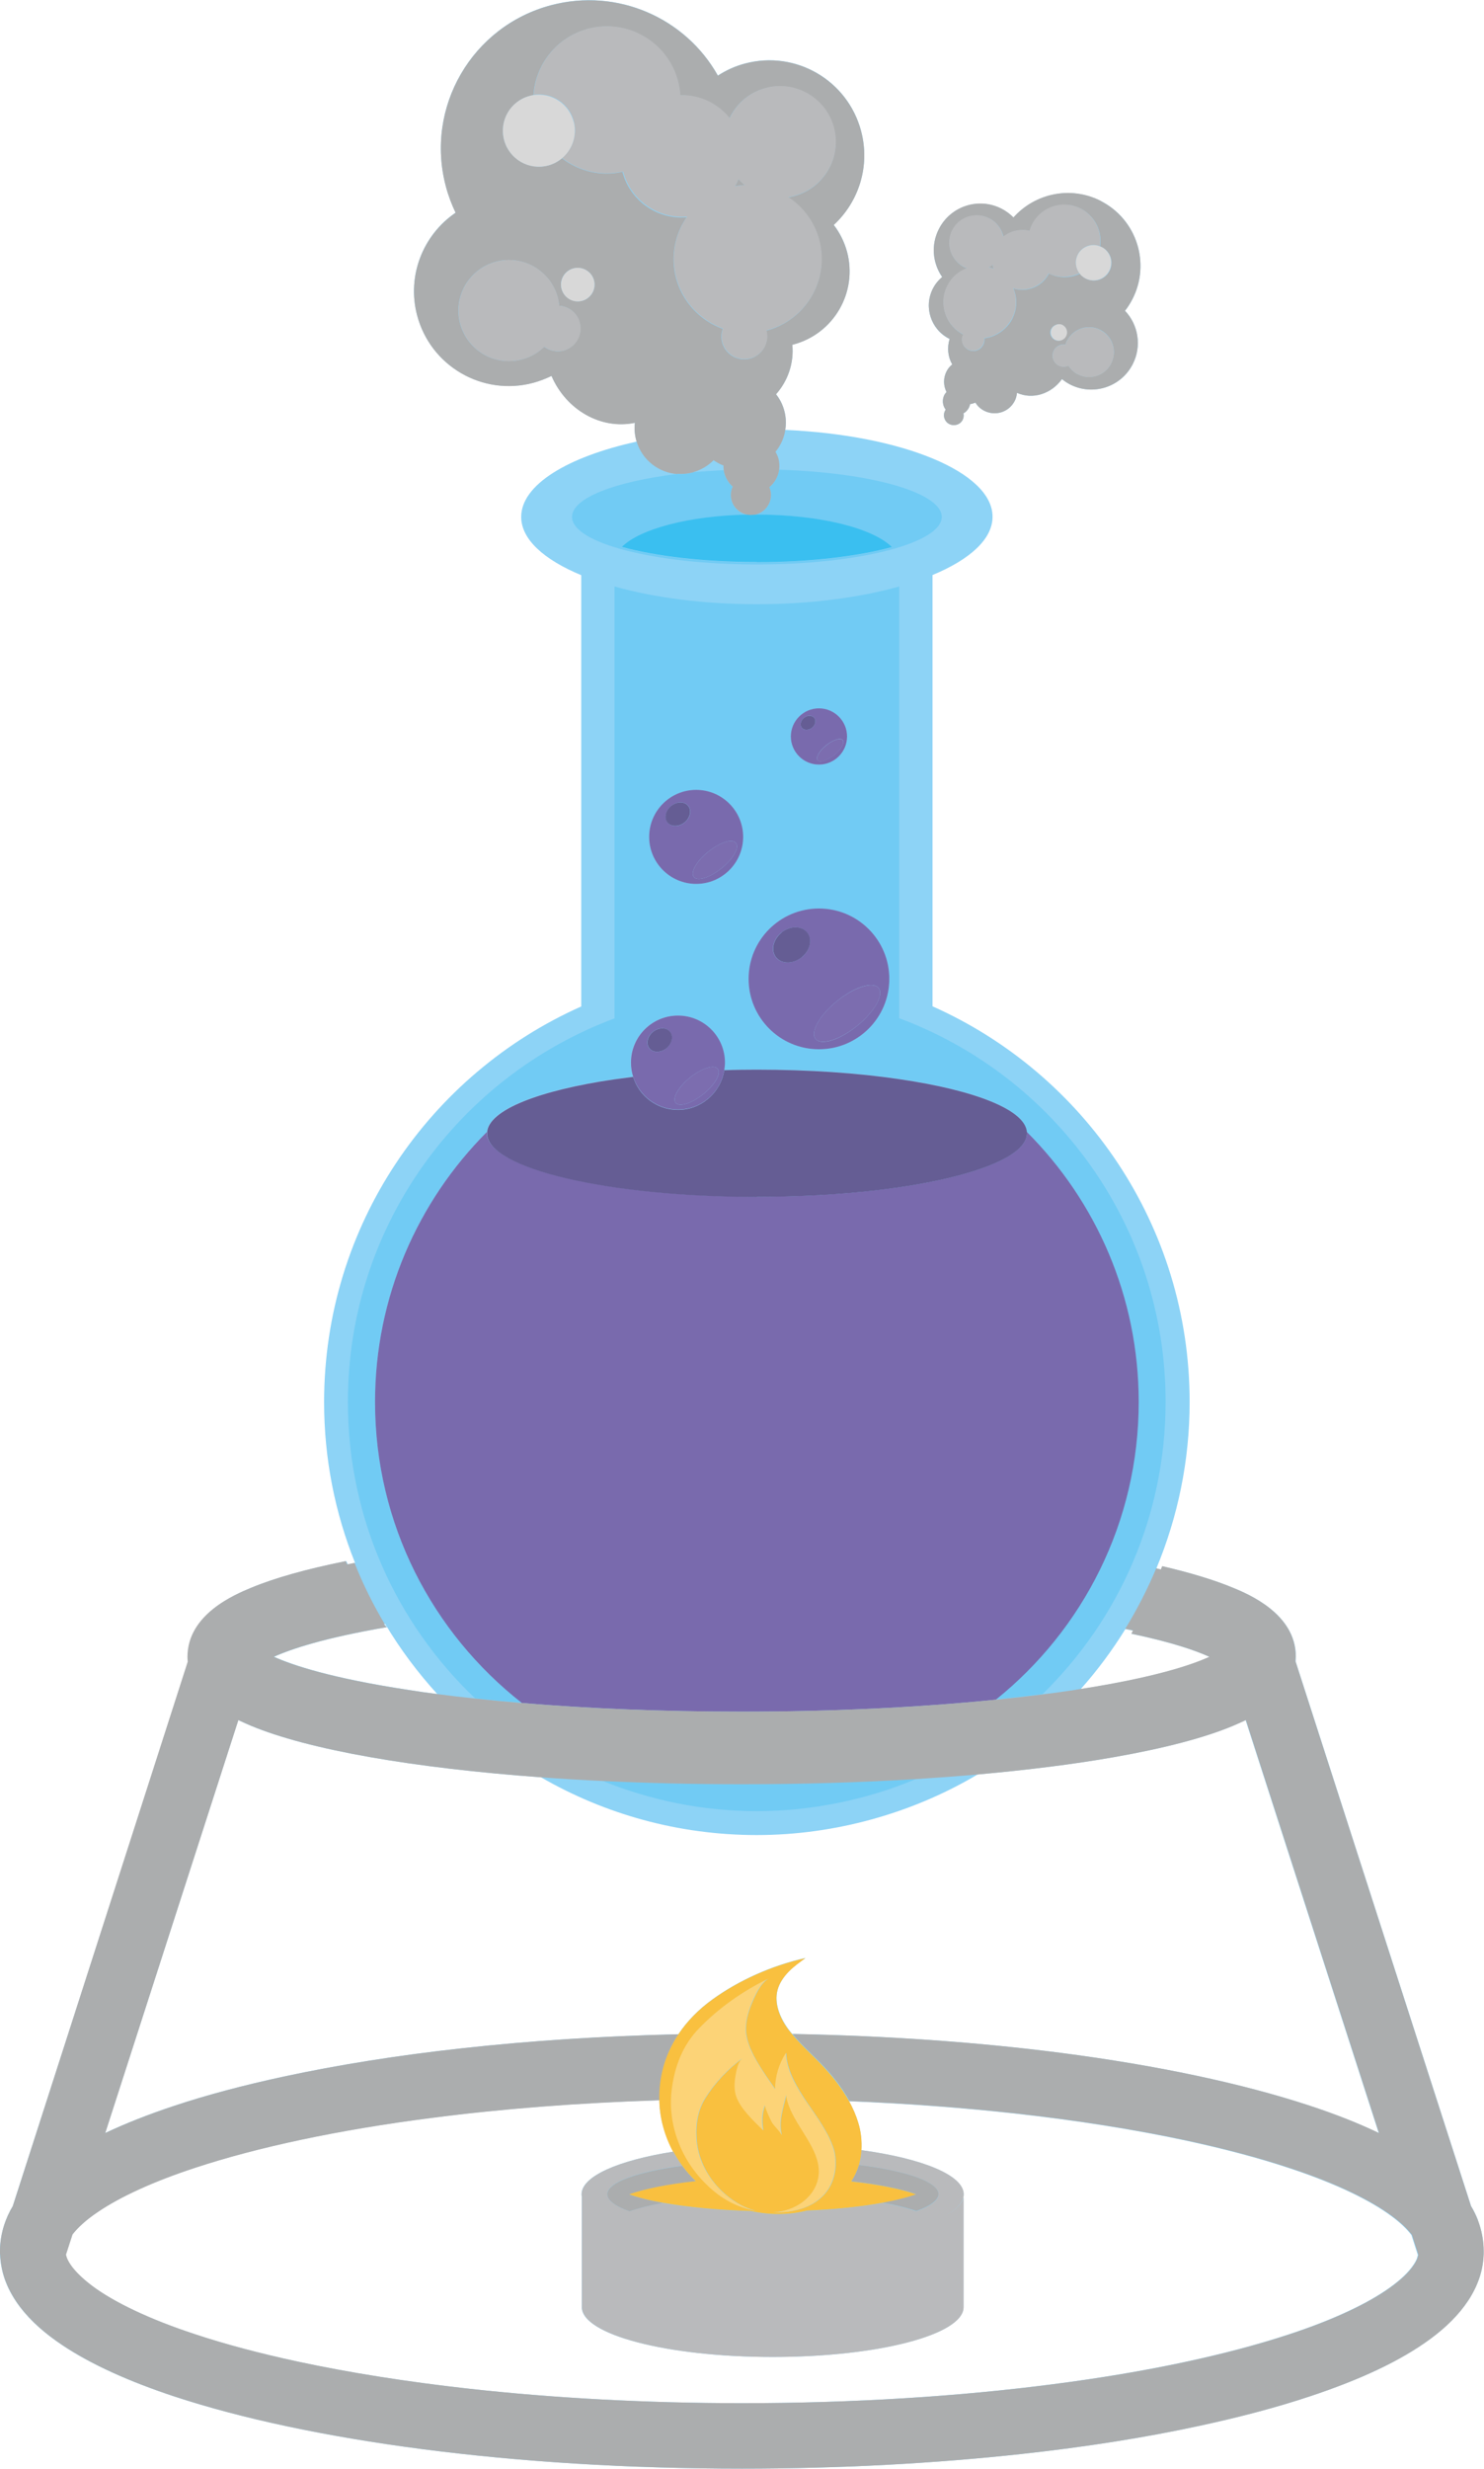 <?xml version="1.0" encoding="UTF-8"?>
<svg id="Layer_2" data-name="Layer 2" xmlns="http://www.w3.org/2000/svg" viewBox="0 0 109.25 181.69">
  <defs>
    <style>
      .cls-1 {
        fill: #f9c03f;
      }

      .cls-1, .cls-2, .cls-3, .cls-4, .cls-5, .cls-6, .cls-7, .cls-8, .cls-9, .cls-10, .cls-11 {
        stroke-width: 0px;
      }

      .cls-2 {
        fill: #7c6daf;
      }

      .cls-3 {
        fill: #796aad;
      }

      .cls-4 {
        fill: #abadae;
      }

      .cls-5 {
        fill: #b9babc;
      }

      .cls-6 {
        fill: #fcd377;
      }

      .cls-7 {
        fill: #655d94;
      }

      .cls-8 {
        fill: #8dd3f6;
      }

      .cls-9 {
        fill: #71cbf4;
      }

      .cls-10 {
        fill: #3abff0;
      }

      .cls-11 {
        fill: #d8d8d8;
      }
    </style>
  </defs>
  <g id="Capa_1" data-name="Capa 1">
    <g>
      <g>
        <path class="cls-8" d="M69.87,24.92s.02.01.04.02c-.2.64-.13,1.32.19,1.88-.17.14-.32.31-.42.52-.25.49-.23,1.05,0,1.51-.06.07-.12.14-.16.22-.18.36-.13.78.1,1.08-.02.03-.04.05-.05.08-.18.36-.04.8.32.98.36.18.8.04.98-.31.08-.16.09-.33.06-.48.17-.09.31-.24.4-.42.04-.08.07-.17.09-.26.14-.02.27-.06.39-.11.15.25.37.46.65.6.82.42,1.82.1,2.24-.72.1-.19.15-.4.17-.6,1.15.52,2.53.08,3.31-1.01.18.15.38.28.59.39,1.69.87,3.76.2,4.62-1.49.68-1.33.41-2.9-.57-3.93.21-.26.39-.55.55-.86,1.35-2.63.31-5.86-2.32-7.21-2.22-1.14-4.85-.57-6.44,1.21-.25-.25-.54-.47-.87-.64-1.69-.87-3.76-.2-4.62,1.49-.6,1.17-.46,2.52.24,3.53-.27.23-.51.51-.68.85-.69,1.35-.16,3,1.19,3.69Z"/>
        <path class="cls-8" d="M108.81,163.4c-.14-.36-.31-.71-.51-1.04l-12.92-40.09c0-.11.02-.23.02-.35,0-3.14-3.49-4.6-4.64-5.07-1.38-.57-3.12-1.1-5.19-1.58-.03.08-.07.16-.1.24-.11-.03-.22-.05-.34-.08,1.57-3.77,2.45-7.91,2.45-12.25,0-12.99-7.78-24.16-18.93-29.12v-31.74c2.75-1.14,4.42-2.64,4.42-4.29,0-3.29-6.66-6.01-15.26-6.39.07-.46.06-.94-.07-1.41-.12-.46-.33-.87-.61-1.22.87-.98,1.33-2.29,1.2-3.65.02,0,.05,0,.07-.01,2.98-.79,4.75-3.84,3.96-6.82-.2-.74-.54-1.41-.98-1.98,1.84-1.7,2.7-4.33,2.01-6.92-.99-3.73-4.81-5.95-8.54-4.96-.73.19-1.4.5-2,.89-2.37-4.23-7.38-6.48-12.29-5.18-5.81,1.54-9.28,7.5-7.74,13.32.18.69.43,1.34.72,1.95-2.38,1.62-3.61,4.62-2.83,7.56.99,3.73,4.81,5.95,8.54,4.96.47-.13.92-.3,1.35-.51,1.08,2.5,3.63,3.97,6.14,3.45-.05.41-.02.84.09,1.26.01.04.03.09.04.13-5.09,1.12-8.5,3.18-8.5,5.54,0,1.65,1.67,3.15,4.42,4.29v31.74c-11.15,4.96-18.93,16.13-18.93,29.12,0,4.18.81,8.17,2.28,11.83-.18.04-.36.07-.54.11-.04-.08-.07-.16-.11-.24-2.89.58-5.25,1.24-7.01,1.97-1.15.48-4.64,1.93-4.64,5.07,0,.12.01.23.02.35L.94,162.36c-.26.43-.47.89-.63,1.38C.11,164.36,0,165.01,0,165.67c0,.06,0,.12,0,.18,0,.01,0,.03,0,.04.03.71.17,1.4.42,2.04.26.67.62,1.28,1.05,1.85.81,1.06,1.86,1.97,3.1,2.8,2.17,1.45,4.95,2.69,8.27,3.79,4.99,1.64,11.21,2.96,18.3,3.88,7.09.92,15.05,1.43,23.47,1.43,7.29,0,14.25-.39,20.59-1.08,4.76-.52,9.17-1.22,13.13-2.08,2.97-.64,5.69-1.36,8.12-2.17,3.64-1.21,6.62-2.58,8.86-4.23,1.12-.83,2.06-1.74,2.77-2.81.35-.53.64-1.11.84-1.72.18-.55.28-1.13.3-1.72h0c0-.07,0-.14,0-.21,0-.78-.16-1.56-.43-2.27ZM83.43,120c-.04.08-.08.16-.12.24,2.99.63,4.74,1.24,5.74,1.7-1.36.62-4.11,1.53-9.49,2.37,1.22-1.37,2.32-2.85,3.29-4.42.19.04.39.08.57.12ZM28.5,119.75c-.07-.07-.14-.15-.21-.22.02,0,.05,0,.07-.01,1.1,1.85,2.39,3.57,3.83,5.15-.72-.09-1.42-.19-2.1-.3-5.66-.86-8.51-1.81-9.91-2.44,1.26-.57,3.7-1.39,8.31-2.18ZM17.54,126.59c.38.18.71.32.94.42,2.1.87,5.04,1.65,8.73,2.3,3.68.65,7.97,1.15,12.62,1.49,4.68,2.7,10.1,4.25,15.89,4.25s11.49-1.63,16.25-4.46c3.67-.33,7.07-.75,10.06-1.28,3.69-.65,6.63-1.42,8.73-2.3.23-.1.56-.24.94-.42l9.8,30.39c-1.52-.73-3.23-1.4-5.11-2.02-4.98-1.64-11.21-2.96-18.3-3.88-6.04-.78-12.72-1.26-19.76-1.39-.09-.11-.19-.22-.27-.33-.66-.89-1.07-1.95-.81-2.93.14-.51.45-.96.83-1.35.37-.38.78-.66,1.22-.99-2.49.56-4.89,1.64-6.82,3.03-1.05.75-1.9,1.63-2.54,2.59-5.59.13-10.94.48-15.91,1.03-4.76.52-9.17,1.23-13.13,2.08-2.97.64-5.69,1.36-8.12,2.17-1.86.62-3.54,1.28-5.04,1.99l9.8-30.39ZM104.32,166.19c-.07.19-.2.42-.4.68-.37.5-1.02,1.1-1.95,1.72-1.62,1.09-4.05,2.21-7.1,3.21-4.58,1.51-10.54,2.79-17.41,3.67-6.86.89-14.63,1.39-22.85,1.39-7.12,0-13.91-.38-20.06-1.06-4.61-.51-8.87-1.19-12.65-2-2.83-.61-5.39-1.29-7.61-2.03-3.34-1.1-5.93-2.35-7.51-3.53-.79-.59-1.33-1.15-1.62-1.59-.15-.22-.24-.41-.29-.57-.02-.05-.03-.1-.04-.15l.48-1.48c.37-.49,1.02-1.1,1.94-1.71,1.62-1.09,4.05-2.21,7.1-3.21,4.58-1.51,10.54-2.79,17.41-3.67,5.15-.67,10.8-1.11,16.78-1.3,0,.03,0,.06,0,.09.04,1.25.39,2.53,1.02,3.7-4.05.64-6.75,1.81-6.75,3.14,0,.06,0,.11.02.16v8.14c0,2.03,6.29,3.67,14.05,3.67s14.05-1.64,14.05-3.67h0v-8.07c-.12.48-.59.93-1.35,1.34.75-.41,1.21-.86,1.33-1.33.02-.08.03-.16.03-.24h0c0-1.41-3.05-2.64-7.53-3.25.04-.68-.03-1.38-.24-2.05-.16-.53-.39-1.05-.66-1.55,4.25.17,8.33.48,12.16.9,4.61.51,8.87,1.19,12.65,2,2.83.61,5.39,1.29,7.61,2.03,3.34,1.1,5.93,2.35,7.51,3.53.68.5,1.16.98,1.47,1.39l.47,1.47c-.02.08-.04.15-.07.24Z"/>
      </g>
      <path class="cls-4" d="M81.05,14.79c-2.22-1.14-4.85-.57-6.44,1.21-.25-.25-.54-.47-.87-.64-1.69-.87-3.76-.2-4.62,1.49-.6,1.17-.46,2.52.24,3.53-.27.23-.5.51-.68.85-.69,1.35-.16,3,1.19,3.69.01,0,.02.01.04.02-.2.64-.13,1.32.19,1.88-.17.14-.32.31-.42.52-.25.49-.23,1.05,0,1.51-.06.07-.12.14-.16.22-.18.36-.13.78.1,1.08-.02.03-.04.05-.05.08-.18.36-.04.8.32.98.36.18.8.04.98-.31.08-.16.09-.33.06-.48.17-.09.31-.24.4-.42.04-.08.07-.17.09-.26.14-.02.27-.06.39-.11.15.25.37.46.65.6.82.42,1.82.1,2.24-.72.1-.19.15-.4.17-.6,1.15.52,2.53.08,3.31-1.01.18.15.38.28.59.39,1.69.87,3.76.2,4.62-1.49.68-1.33.41-2.9-.57-3.93.21-.26.39-.55.55-.86,1.35-2.63.31-5.86-2.32-7.21ZM77.22,20.14c-.22.42-.55.74-.94.94-.51.26-1.1.33-1.67.15.29.7.28,1.51-.09,2.24-.14.27-.32.51-.54.71-.42.4-.95.65-1.51.72.02.16,0,.33-.08.48-.21.41-.71.57-1.11.36-.41-.21-.57-.71-.36-1.11h0s0,0,0,0c-.23-.12-.44-.27-.62-.44-.84-.8-1.1-2.08-.54-3.16.32-.62.84-1.06,1.44-1.28,0,0,0,0,0,0-.07-.03-.14-.05-.21-.08-.99-.51-1.38-1.73-.87-2.72.51-.99,1.73-1.38,2.72-.87.55.28.91.79,1.04,1.35.4-.33.9-.49,1.41-.49.17,0,.35.02.52.06.05-.16.11-.33.19-.48.67-1.31,2.28-1.82,3.58-1.15,1.04.54,1.58,1.67,1.41,2.77.04.02.09.03.13.05.64.33.89,1.11.56,1.75-.33.64-1.11.89-1.75.56-.18-.09-.32-.22-.43-.36-.69.33-1.52.35-2.26,0,0,0,0,0,0,0ZM77.4,24.19c.07-.13.18-.22.3-.27.16-.07.35-.08.51,0,.3.15.42.52.26.82,0,.02-.03.03-.04.05-.17.26-.5.36-.78.22-.3-.15-.42-.52-.26-.82ZM81.8,26.75c-.46.9-1.56,1.25-2.46.79-.29-.15-.51-.37-.68-.62,0,0-.01,0-.02,0-.22.09-.47.09-.7-.02-.41-.21-.57-.71-.36-1.11.17-.32.52-.49.86-.44.03-.09.06-.19.11-.28,0-.01.01-.02.02-.03.47-.87,1.55-1.22,2.44-.76.9.46,1.25,1.56.79,2.46Z"/>
      <path class="cls-4" d="M72.8,19.66c.12.03.23.07.34.11-.03-.09-.05-.19-.06-.29-.09.07-.18.12-.28.17Z"/>
      <path class="cls-5" d="M79.48,20.12c-.3-.39-.37-.92-.13-1.39.31-.6,1.01-.85,1.62-.61.17-1.1-.37-2.23-1.41-2.77-1.31-.67-2.91-.16-3.58,1.15-.08.16-.14.32-.19.48-.17-.04-.35-.06-.52-.06-.51,0-1.01.17-1.41.49-.13-.56-.48-1.07-1.04-1.35-.99-.51-2.21-.12-2.72.87-.51.99-.12,2.21.87,2.72.07.04.14.06.21.08,0,0,0,0,0,0-.6.22-1.13.66-1.44,1.28-.56,1.08-.3,2.37.54,3.16.18.17.39.32.62.44,0,0,0,0,0,0h0c-.21.41-.05.9.36,1.11.41.21.9.05,1.11-.36.08-.16.1-.32.08-.48.56-.07,1.09-.32,1.51-.72.21-.2.39-.44.54-.71.37-.72.38-1.54.09-2.24.57.18,1.17.11,1.67-.15.39-.2.73-.52.94-.94,0,0,0,0,0,0,.74.35,1.57.32,2.26,0ZM72.8,19.66c.1-.05.19-.11.28-.17.02.1.03.19.06.29-.11-.05-.23-.09-.34-.11Z"/>
      <path class="cls-5" d="M81.01,24.29c-.89-.46-1.97-.11-2.44.76,0,.01-.01.02-.02.03-.05.09-.08.18-.11.28-.34-.05-.69.11-.86.44-.21.41-.05.9.36,1.11.23.12.48.11.7.02,0,0,.01,0,.02,0,.17.25.39.47.68.62.9.46,2,.11,2.46-.79.46-.9.11-2-.79-2.46Z"/>
      <path class="cls-11" d="M79.35,18.74c-.24.46-.17,1,.13,1.39.11.15.26.27.43.36.64.33,1.42.08,1.75-.56.33-.64.08-1.42-.56-1.75-.04-.02-.09-.03-.13-.05-.61-.24-1.32.02-1.62.61Z"/>
      <path class="cls-11" d="M78.45,24.79s.03-.03.04-.05c.15-.3.04-.66-.26-.82-.17-.09-.35-.08-.51,0-.12.05-.24.14-.3.27-.15.3-.04.67.26.82.28.14.62.04.78-.22Z"/>
      <path class="cls-9" d="M66.2,74.95v-31.79c-2.91.82-6.54,1.31-10.48,1.31s-7.57-.49-10.48-1.31v31.79c-11.46,4.26-19.63,15.29-19.63,28.23,0,8.59,3.6,16.33,9.37,21.81,1.12.12,2.26.23,3.44.33-6.58-5.14-10.81-13.15-10.81-22.15,0-7.76,3.14-14.78,8.23-19.87h0c.12-1.65,3.84-3.09,9.39-3.9.44-.06.89-.12,1.36-.18-.1-.32-.16-.67-.16-1.03,0-1.91,1.55-3.46,3.46-3.46s3.46,1.55,3.46,3.46c0,.18-.02.36-.05.54.79-.02,1.59-.04,2.41-.04,3.85,0,7.43.26,10.48.7,5.55.81,9.27,2.25,9.39,3.9h0c5.08,5.09,8.23,12.11,8.23,19.87,0,8.86-4.11,16.76-10.52,21.91,1.19-.12,2.34-.25,3.46-.39,5.59-5.47,9.06-13.09,9.06-21.52,0-12.94-8.17-23.98-19.63-28.23ZM60.29,52.13c1.14,0,2.07.93,2.07,2.07s-.93,2.07-2.07,2.07-2.07-.93-2.07-2.07.93-2.07,2.07-2.07ZM51.25,65.05c-1.91,0-3.46-1.55-3.46-3.46s1.55-3.46,3.46-3.46,3.46,1.55,3.46,3.46-1.55,3.46-3.46,3.46ZM60.29,77.22c-2.86,0-5.18-2.32-5.18-5.18s2.32-5.18,5.18-5.18,5.18,2.32,5.18,5.18-2.32,5.18-5.18,5.18Z"/>
      <path class="cls-9" d="M67.44,130.92c-4.07.25-8.39.38-12.82.38-3.51,0-6.96-.08-10.26-.24,3.51,1.43,7.34,2.23,11.36,2.23s8.11-.84,11.72-2.37Z"/>
      <path class="cls-8" d="M53.26,34.26c-.26-.1-.51-.23-.73-.39-.39.4-.89.71-1.46.87.71-.07,1.46-.12,2.22-.15-.02-.11-.03-.22-.02-.33Z"/>
      <path class="cls-9" d="M56.71,36.05c.21.79-.26,1.6-1.05,1.81-.04.01-.09.01-.13.02.07,0,.13,0,.2,0,4.62,0,8.55,1,9.94,2.39-2.48.68-6.01,1.11-9.94,1.11s-7.45-.43-9.94-1.11c1.32-1.32,4.93-2.29,9.25-2.38-.56-.09-1.04-.5-1.19-1.08-.09-.34-.05-.69.09-.99-.29-.26-.51-.6-.62-1-.02-.07-.02-.15-.04-.22-.76.04-1.51.09-2.22.15-.03,0-.05.02-.08.03-.37.1-.74.13-1.11.1-4.59.56-7.76,1.77-7.76,3.16,0,1.93,6.09,3.5,13.61,3.5s13.61-1.57,13.61-3.5c0-1.79-5.23-3.27-11.98-3.47-.07.51-.33.97-.72,1.3.03.06.05.12.07.19Z"/>
      <path class="cls-10" d="M55.72,41.37c3.92,0,7.45-.43,9.94-1.11-1.39-1.39-5.31-2.39-9.94-2.39-.07,0-.13,0-.2,0-.17.03-.33.03-.49,0-4.32.09-7.93,1.06-9.25,2.38,2.48.68,6.01,1.11,9.94,1.11Z"/>
      <path class="cls-3" d="M83.83,103.18c0-7.76-3.14-14.78-8.23-19.87h0s0,.05,0,.08c0,2.59-8.9,4.68-19.88,4.68s-19.88-2.1-19.88-4.68c0-.03,0-.05,0-.08h0c-5.08,5.09-8.23,12.11-8.23,19.87,0,9,4.23,17,10.81,22.15,5.01.42,10.54.64,16.2.64,6.61,0,13.05-.31,18.69-.88,6.41-5.15,10.52-13.05,10.52-21.91Z"/>
      <path class="cls-7" d="M55.72,88.08c10.98,0,19.88-2.1,19.88-4.68,0-.03,0-.05,0-.08-.12-1.65-3.84-3.09-9.39-3.9-3.04-.45-6.63-.7-10.48-.7-.81,0-1.62.01-2.41.04-.26,1.65-1.69,2.92-3.41,2.92-1.55,0-2.87-1.02-3.3-2.43-.46.06-.92.12-1.36.18-5.55.81-9.27,2.25-9.39,3.9,0,.03,0,.05,0,.08,0,2.59,8.9,4.68,19.88,4.68Z"/>
      <path class="cls-4" d="M.01,165.89c.03.71.17,1.4.42,2.04.26.67.62,1.28,1.05,1.85.81,1.06,1.86,1.97,3.1,2.8,2.17,1.45,4.95,2.69,8.27,3.79,4.99,1.64,11.21,2.96,18.3,3.88,7.09.92,15.05,1.43,23.47,1.43,7.29,0,14.25-.39,20.59-1.08,4.76-.52,9.17-1.22,13.13-2.08,2.97-.64,5.69-1.36,8.12-2.17,3.64-1.21,6.62-2.58,8.86-4.23,1.12-.83,2.06-1.74,2.77-2.81.35-.53.64-1.11.84-1.72.18-.55.28-1.13.3-1.72h0c0-.07,0-.14,0-.21,0-.78-.16-1.56-.43-2.27-.14-.36-.31-.71-.51-1.04l-12.92-40.09c0-.11.02-.23.02-.35,0-3.14-3.49-4.6-4.64-5.07-1.38-.57-3.12-1.1-5.19-1.58-.03.08-.07.16-.1.24-.11-.03-.22-.05-.34-.08-.65,1.55-1.41,3.03-2.28,4.45.19.04.39.08.57.12-.04.08-.08.16-.12.24,2.99.63,4.74,1.24,5.74,1.7-1.36.62-4.11,1.53-9.49,2.37-.14.02-.27.04-.42.07-.77.12-1.57.23-2.38.33-1.11.14-2.27.27-3.46.39-5.64.57-12.08.88-18.69.88-5.66,0-11.19-.22-16.2-.64-1.18-.1-2.32-.21-3.44-.33-.96-.1-1.89-.21-2.79-.33-.72-.09-1.42-.19-2.1-.3-5.66-.86-8.51-1.81-9.91-2.44,1.26-.57,3.7-1.39,8.31-2.18-.07-.07-.14-.15-.21-.22.02,0,.05,0,.07-.01-.85-1.43-1.6-2.93-2.22-4.5-.18.04-.36.07-.54.11-.04-.08-.07-.16-.11-.24-2.89.58-5.25,1.24-7.01,1.98-1.15.48-4.64,1.93-4.64,5.07,0,.12.01.23.02.35L.94,162.36c-.26.43-.47.89-.63,1.38C.11,164.36,0,165.01,0,165.67c0,.06,0,.12,0,.18,0,.01,0,.03,0,.04ZM5.33,164.46c.37-.49,1.02-1.1,1.94-1.71,1.62-1.09,4.05-2.21,7.1-3.21,4.58-1.51,10.54-2.79,17.41-3.67,5.15-.67,10.8-1.11,16.78-1.3-.04-1.77.44-3.42,1.39-4.86-5.59.13-10.94.48-15.91,1.03-4.76.52-9.17,1.23-13.13,2.08-2.97.64-5.69,1.36-8.12,2.17-1.86.62-3.54,1.28-5.04,1.99l9.8-30.39c.38.18.71.32.94.42,2.1.87,5.04,1.65,8.73,2.3,3.68.65,7.97,1.15,12.62,1.49,1.47.11,2.99.2,4.53.27,3.31.16,6.75.24,10.26.24,4.43,0,8.75-.13,12.82-.38,1.55-.1,3.07-.21,4.54-.34,3.67-.33,7.07-.75,10.06-1.28,3.69-.65,6.63-1.42,8.73-2.3.23-.1.56-.24.94-.42l9.8,30.39c-1.52-.73-3.23-1.4-5.11-2.02-4.99-1.64-11.21-2.96-18.3-3.88-6.04-.78-12.72-1.26-19.76-1.39.62.75,1.37,1.43,2.06,2.13.84.86,1.59,1.8,2.14,2.81,4.25.17,8.33.48,12.16.9,4.61.51,8.87,1.19,12.65,2,2.83.61,5.39,1.29,7.61,2.03,3.34,1.1,5.93,2.35,7.51,3.53.68.5,1.16.98,1.47,1.39l.47,1.47c-.02.08-.04.15-.07.24-.07.19-.2.42-.4.68-.37.5-1.02,1.1-1.95,1.72-1.62,1.09-4.05,2.21-7.1,3.21-4.58,1.51-10.54,2.79-17.41,3.67-6.86.89-14.63,1.39-22.85,1.39-7.12,0-13.91-.38-20.06-1.06-4.61-.51-8.87-1.19-12.65-2-2.83-.61-5.39-1.29-7.61-2.03-3.34-1.1-5.93-2.35-7.51-3.53-.79-.59-1.33-1.15-1.62-1.59-.15-.22-.24-.41-.29-.57-.02-.06-.03-.1-.04-.15l.48-1.48Z"/>
      <path class="cls-5" d="M69.09,161.48h0c0,.46-.59.89-1.63,1.26-.66-.23-1.5-.45-2.48-.62-1.55.28-3.46.49-5.58.58-1.3.33-2.76.34-4.13.03-2.46-.07-4.7-.29-6.47-.61-.97.18-1.81.39-2.46.62-1.04-.37-1.63-.8-1.63-1.26h0c0-.88,2.19-1.65,5.51-2.1-.24-.33-.46-.67-.65-1.03-4.05.64-6.75,1.81-6.75,3.14,0,.06,0,.11.02.16v8.14c0,2.03,6.29,3.67,14.05,3.67s14.05-1.64,14.05-3.67h0v-8.07c-.12.48-.59.93-1.35,1.34.75-.41,1.21-.86,1.33-1.33.02-.08.03-.16.03-.24h0c0-1.41-3.05-2.64-7.53-3.25-.02.37-.08.74-.19,1.09,3.51.44,5.86,1.24,5.86,2.15Z"/>
      <path class="cls-4" d="M44.71,161.48h0c0,.46.59.89,1.63,1.26.66-.23,1.49-.44,2.46-.62-.98-.18-1.82-.39-2.48-.62,1.15-.41,2.85-.75,4.9-.97-.37-.36-.7-.74-1-1.14-3.32.45-5.51,1.22-5.51,2.1Z"/>
      <path class="cls-4" d="M69.09,161.48h0c0-.91-2.35-1.71-5.86-2.15-.12.42-.31.82-.56,1.2,1.98.22,3.64.55,4.77.95-.66.23-1.49.44-2.46.62.98.18,1.82.39,2.48.62,1.04-.37,1.63-.8,1.63-1.26Z"/>
      <path class="cls-1" d="M49.57,158.35c.19.35.41.7.65,1.03.3.4.63.79,1,1.14-2.04.22-3.74.56-4.9.97.66.24,1.5.45,2.48.62,1.77.32,4,.54,6.47.61,1.38.31,2.84.3,4.13-.03,2.11-.09,4.02-.29,5.58-.58.97-.18,1.81-.39,2.46-.62-1.13-.4-2.78-.73-4.77-.95.25-.38.43-.78.56-1.2.1-.36.17-.72.19-1.09.04-.68-.03-1.38-.24-2.05-.16-.53-.39-1.05-.66-1.55-.55-1-1.3-1.94-2.14-2.81-.69-.71-1.44-1.38-2.06-2.13-.09-.11-.19-.22-.27-.33-.66-.89-1.07-1.95-.81-2.93.14-.51.45-.96.83-1.35.37-.38.78-.66,1.22-.99-2.49.56-4.89,1.64-6.82,3.03-1.05.75-1.9,1.63-2.54,2.59-.95,1.44-1.44,3.08-1.39,4.86,0,.03,0,.06,0,.09.04,1.25.39,2.53,1.02,3.7ZM49.49,153.71c.22-1.64.79-3.18,2.01-4.44,1.42-1.46,3.16-2.71,5.11-3.66-.6.29-1.04,1.32-1.26,1.85-.28.67-.51,1.5-.4,2.24.19,1.36,1.31,2.86,2.14,4.06,0-.94.27-1.87.79-2.67.05,1.26.76,2.48,1.52,3.61.77,1.13,1.61,2.25,2,3.49.13.42.45,2.21-.88,3.49-1.01.97-2.48,1.16-3.6,1.14,1.89-.09,3.42-1.41,3.39-3.06-.04-1.96-2.15-3.62-2.41-5.58-.24,1.01-.58,1.92-.33,2.99-.07-.3-.6-.73-.75-1.04-.19-.39-.38-.79-.49-1.2-.21.59-.25,1.23-.12,1.85-.7-.7-1.65-1.58-1.97-2.46-.17-.48-.15-1.04-.07-1.52.06-.37.2-1.1.54-1.35-1.12.83-2.06,1.83-2.76,2.94-.6.95-.74,2.03-.65,3.14.14,1.65,1.09,3.3,2.65,4.38.36.25.93.6,1.7.79-.17-.03-.29-.05-.31-.06-1.68-.4-2.73-1.32-3.31-1.89-1.97-1.95-2.85-4.59-2.52-7.03Z"/>
      <path class="cls-6" d="M55.31,162.64s.14.03.31.06c-.77-.19-1.34-.55-1.7-.79-1.56-1.09-2.51-2.74-2.65-4.38-.09-1.11.05-2.18.65-3.14.7-1.11,1.64-2.11,2.76-2.94-.35.26-.48.98-.54,1.35-.08.47-.11,1.04.07,1.52.32.88,1.26,1.76,1.97,2.46-.14-.62-.1-1.26.12-1.85.11.41.3.81.49,1.2.15.32.68.74.75,1.04-.24-1.07.09-1.98.33-2.99.26,1.96,2.37,3.62,2.41,5.58.03,1.65-1.49,2.97-3.39,3.06,1.12.02,2.59-.17,3.6-1.14,1.33-1.28,1.01-3.07.88-3.49-.38-1.24-1.23-2.36-2-3.49-.77-1.13-1.47-2.34-1.52-3.61-.51.81-.79,1.73-.79,2.67-.82-1.2-1.94-2.7-2.14-4.06-.1-.74.12-1.56.4-2.24.22-.53.66-1.56,1.26-1.85-1.95.95-3.69,2.19-5.11,3.66-1.22,1.25-1.79,2.8-2.01,4.44-.33,2.44.54,5.08,2.52,7.03.58.57,1.63,1.5,3.31,1.89Z"/>
      <path class="cls-3" d="M60.29,66.86c-2.86,0-5.18,2.32-5.18,5.18s2.32,5.18,5.18,5.18,5.18-2.32,5.18-5.18-2.32-5.18-5.18-5.18ZM59.01,70.45c-.63.51-1.47.51-1.88.01-.41-.5-.23-1.33.4-1.83.63-.51,1.47-.51,1.88,0,.41.5.23,1.32-.4,1.83ZM64.68,72.71c.41.5-.3,1.75-1.58,2.79-1.28,1.04-2.65,1.47-3.06.96-.41-.5.3-1.75,1.58-2.79,1.28-1.04,2.65-1.47,3.06-.96Z"/>
      <path class="cls-7" d="M57.54,68.63c-.63.51-.81,1.33-.4,1.83.41.5,1.25.5,1.88-.01.63-.51.81-1.33.4-1.83-.41-.5-1.25-.5-1.88,0Z"/>
      <path class="cls-2" d="M60.04,76.46c.41.5,1.78.07,3.06-.96,1.28-1.04,1.99-2.28,1.58-2.79-.41-.5-1.78-.07-3.06.96-1.28,1.04-1.99,2.28-1.58,2.79Z"/>
      <path class="cls-3" d="M51.25,58.13c-1.91,0-3.46,1.55-3.46,3.46s1.55,3.46,3.46,3.46,3.46-1.55,3.46-3.46-1.55-3.46-3.46-3.46ZM50.4,60.53c-.42.34-.98.34-1.25,0s-.15-.88.27-1.22c.42-.34.98-.34,1.25,0,.27.34.15.88-.27,1.22ZM54.18,62.04c.27.34-.2,1.17-1.06,1.86-.86.69-1.77.98-2.04.64-.27-.34.2-1.17,1.06-1.86.86-.69,1.77-.98,2.04-.64Z"/>
      <path class="cls-7" d="M49.41,59.31c-.42.34-.54.89-.27,1.22s.83.33,1.25,0c.42-.34.54-.89.27-1.22-.27-.34-.83-.33-1.25,0Z"/>
      <path class="cls-2" d="M51.08,64.54c.27.34,1.19.05,2.04-.64.86-.69,1.33-1.52,1.06-1.86-.27-.34-1.19-.05-2.04.64-.86.69-1.33,1.52-1.06,1.86Z"/>
      <path class="cls-3" d="M49.91,81.66c1.73,0,3.15-1.26,3.41-2.92.03-.18.05-.36.05-.54,0-1.91-1.55-3.46-3.46-3.46s-3.46,1.55-3.46,3.46c0,.36.05.7.16,1.03.44,1.41,1.75,2.43,3.3,2.43ZM50.8,79.3c.86-.69,1.77-.98,2.04-.64.27.34-.2,1.17-1.06,1.86-.86.69-1.77.98-2.04.64-.27-.34.2-1.17,1.06-1.86ZM48.07,75.93c.42-.34.98-.34,1.25,0,.27.34.15.88-.27,1.22-.42.34-.98.34-1.25,0-.27-.34-.15-.88.27-1.22Z"/>
      <path class="cls-7" d="M49.06,77.15c.42-.34.54-.89.27-1.22-.27-.34-.83-.33-1.25,0-.42.34-.54.89-.27,1.22.27.34.83.33,1.25,0Z"/>
      <path class="cls-2" d="M51.78,80.52c.86-.69,1.33-1.53,1.06-1.86-.27-.34-1.19-.05-2.04.64-.86.69-1.33,1.53-1.06,1.86.27.34,1.19.05,2.04-.64Z"/>
      <path class="cls-3" d="M60.29,56.27c1.14,0,2.07-.93,2.07-2.07s-.93-2.07-2.07-2.07-2.07.93-2.07,2.07.93,2.07,2.07,2.07ZM60.82,54.85c.51-.41,1.06-.59,1.22-.39.16.2-.12.7-.63,1.11-.51.41-1.06.59-1.22.39-.16-.2.12-.7.63-1.11ZM59.19,52.83c.25-.2.59-.21.75,0,.16.2.09.53-.16.73-.25.2-.59.21-.75,0-.16-.2-.09-.53.16-.73Z"/>
      <path class="cls-7" d="M59.78,53.56c.25-.2.32-.53.16-.73-.16-.2-.5-.2-.75,0-.25.2-.32.53-.16.73.16.2.5.2.75,0Z"/>
      <path class="cls-2" d="M61.41,55.58c.51-.41.79-.91.63-1.11-.16-.2-.71-.03-1.22.39-.51.41-.79.91-.63,1.11.16.2.71.03,1.22-.39Z"/>
      <path class="cls-4" d="M54.36,13.18c-.07.18-.15.36-.25.52.24-.04.48-.07.72-.08-.17-.14-.32-.28-.47-.45Z"/>
      <path class="cls-4" d="M49.88,34.87c.36.03.74,0,1.11-.1.03,0,.05-.02.08-.03.57-.17,1.07-.47,1.46-.87.23.16.47.29.73.39,0,.11,0,.22.02.33.01.07.02.15.04.22.11.4.33.75.62,1-.14.3-.18.65-.09.99.15.58.63.99,1.19,1.08.16.03.32.02.49,0,.04,0,.09,0,.13-.02.79-.21,1.26-1.02,1.05-1.81-.02-.07-.05-.13-.07-.19.39-.33.65-.79.72-1.3.03-.26.02-.53-.05-.8-.05-.19-.13-.35-.22-.51.38-.46.63-1.01.72-1.6.07-.46.06-.94-.07-1.41-.12-.46-.33-.87-.61-1.22.87-.98,1.33-2.29,1.2-3.65.02,0,.04,0,.07-.01,2.98-.79,4.75-3.84,3.96-6.82-.2-.74-.54-1.41-.98-1.98,1.84-1.7,2.7-4.33,2.01-6.92-.99-3.73-4.81-5.95-8.54-4.96-.73.19-1.4.5-2,.89-2.37-4.23-7.38-6.48-12.29-5.18-5.81,1.54-9.28,7.5-7.74,13.32.18.69.43,1.34.72,1.95-2.38,1.62-3.61,4.62-2.83,7.56.99,3.73,4.81,5.95,8.54,4.96.47-.13.92-.3,1.35-.51,1.08,2.5,3.63,3.97,6.14,3.45-.05.41-.02.84.09,1.26.01.04.03.09.04.13.42,1.36,1.63,2.28,2.99,2.38ZM41.49,25.8c-.5.13-1,.02-1.4-.26,0,0-.02-.01-.03-.02-.44.43-1,.76-1.64.93-1.99.53-4.02-.66-4.55-2.64-.53-1.99.66-4.02,2.64-4.55,1.96-.52,3.97.63,4.53,2.57,0,.02.02.05.02.07.05.2.09.4.1.6.7.05,1.32.52,1.51,1.24.24.9-.3,1.82-1.19,2.06ZM42.85,22.14c-.62.16-1.25-.18-1.47-.76-.01-.04-.03-.08-.04-.12-.18-.66.22-1.34.88-1.51.37-.1.75-.01,1.04.2.22.16.4.39.47.68.18.66-.22,1.34-.88,1.51ZM45.86,12.65s0,0,0-.01c-1.63.37-3.25-.04-4.49-.99-.29.24-.63.43-1.02.53-1.41.37-2.86-.47-3.24-1.88-.37-1.41.47-2.86,1.88-3.24.09-.03.19-.04.28-.06.15-2.25,1.71-4.26,4.01-4.87,2.89-.77,5.86.96,6.62,3.85.09.35.15.69.17,1.04.37-.01.73.02,1.07.1,1.01.22,1.92.78,2.56,1.59.5-1.06,1.44-1.9,2.66-2.22,2.19-.58,4.44.72,5.02,2.92.58,2.19-.72,4.44-2.92,5.02-.13.04-.27.06-.4.09-.02,0-.03,0-.05,0,1.09.71,1.93,1.8,2.29,3.16.63,2.39-.43,4.84-2.45,6.05-.43.26-.91.47-1.42.6,0,0-.01,0-.02,0h0c.24.9-.3,1.82-1.19,2.06-.9.24-1.82-.3-2.06-1.19-.09-.34-.07-.69.05-1-1.09-.39-2.03-1.12-2.69-2.09-.33-.49-.59-1.04-.75-1.64-.42-1.6-.09-3.22.78-4.48-1.2.1-2.37-.29-3.26-1.03-.69-.58-1.21-1.36-1.46-2.29Z"/>
      <path class="cls-5" d="M50.57,15.97c-.87,1.26-1.21,2.88-.78,4.48.16.6.42,1.15.75,1.64.66.97,1.6,1.7,2.69,2.09-.11.31-.14.66-.05,1,.24.9,1.16,1.43,2.06,1.19.9-.24,1.43-1.16,1.19-2.06h0s.01,0,.02,0c.51-.14.99-.34,1.42-.6,2.02-1.22,3.08-3.66,2.45-6.05-.36-1.35-1.2-2.45-2.29-3.16.02,0,.03,0,.05,0,.13-.02.27-.05.4-.09,2.19-.58,3.5-2.83,2.92-5.02-.58-2.19-2.83-3.5-5.02-2.92-1.22.32-2.16,1.16-2.66,2.22-.65-.81-1.56-1.37-2.56-1.59-.35-.08-.71-.11-1.07-.1-.02-.34-.08-.69-.17-1.04-.77-2.89-3.73-4.61-6.62-3.85-2.3.61-3.86,2.62-4.01,4.87,1.32-.2,2.6.62,2.95,1.94.27,1.02-.1,2.07-.86,2.71,1.24.95,2.86,1.36,4.49.99,0,0,0,0,0,.01.25.93.77,1.72,1.46,2.29.89.74,2.05,1.13,3.26,1.03ZM54.36,13.18c.14.16.3.31.47.45-.24,0-.48.04-.72.08.1-.17.18-.34.25-.52Z"/>
      <path class="cls-5" d="M41.17,22.5c-.02-.2-.05-.4-.1-.6,0-.03-.02-.05-.02-.07-.56-1.94-2.56-3.09-4.53-2.57-1.99.53-3.17,2.56-2.64,4.55.53,1.99,2.56,3.17,4.55,2.64.64-.17,1.2-.5,1.64-.93,0,0,.02.01.03.02.39.28.9.39,1.4.26.9-.24,1.43-1.16,1.19-2.06-.19-.71-.81-1.19-1.51-1.24Z"/>
      <path class="cls-11" d="M42.22,8.94c-.35-1.32-1.64-2.14-2.95-1.94-.09.01-.19.03-.28.06-1.41.37-2.26,1.82-1.88,3.24.37,1.41,1.82,2.26,3.24,1.88.39-.1.73-.29,1.02-.53.76-.64,1.13-1.68.86-2.71Z"/>
      <path class="cls-11" d="M43.26,19.95c-.29-.21-.67-.3-1.04-.2-.66.18-1.05.85-.88,1.51.01.04.03.08.04.12.22.59.85.93,1.47.76.66-.18,1.05-.85.88-1.51-.08-.29-.25-.52-.47-.68Z"/>
    </g>
  </g>
</svg>